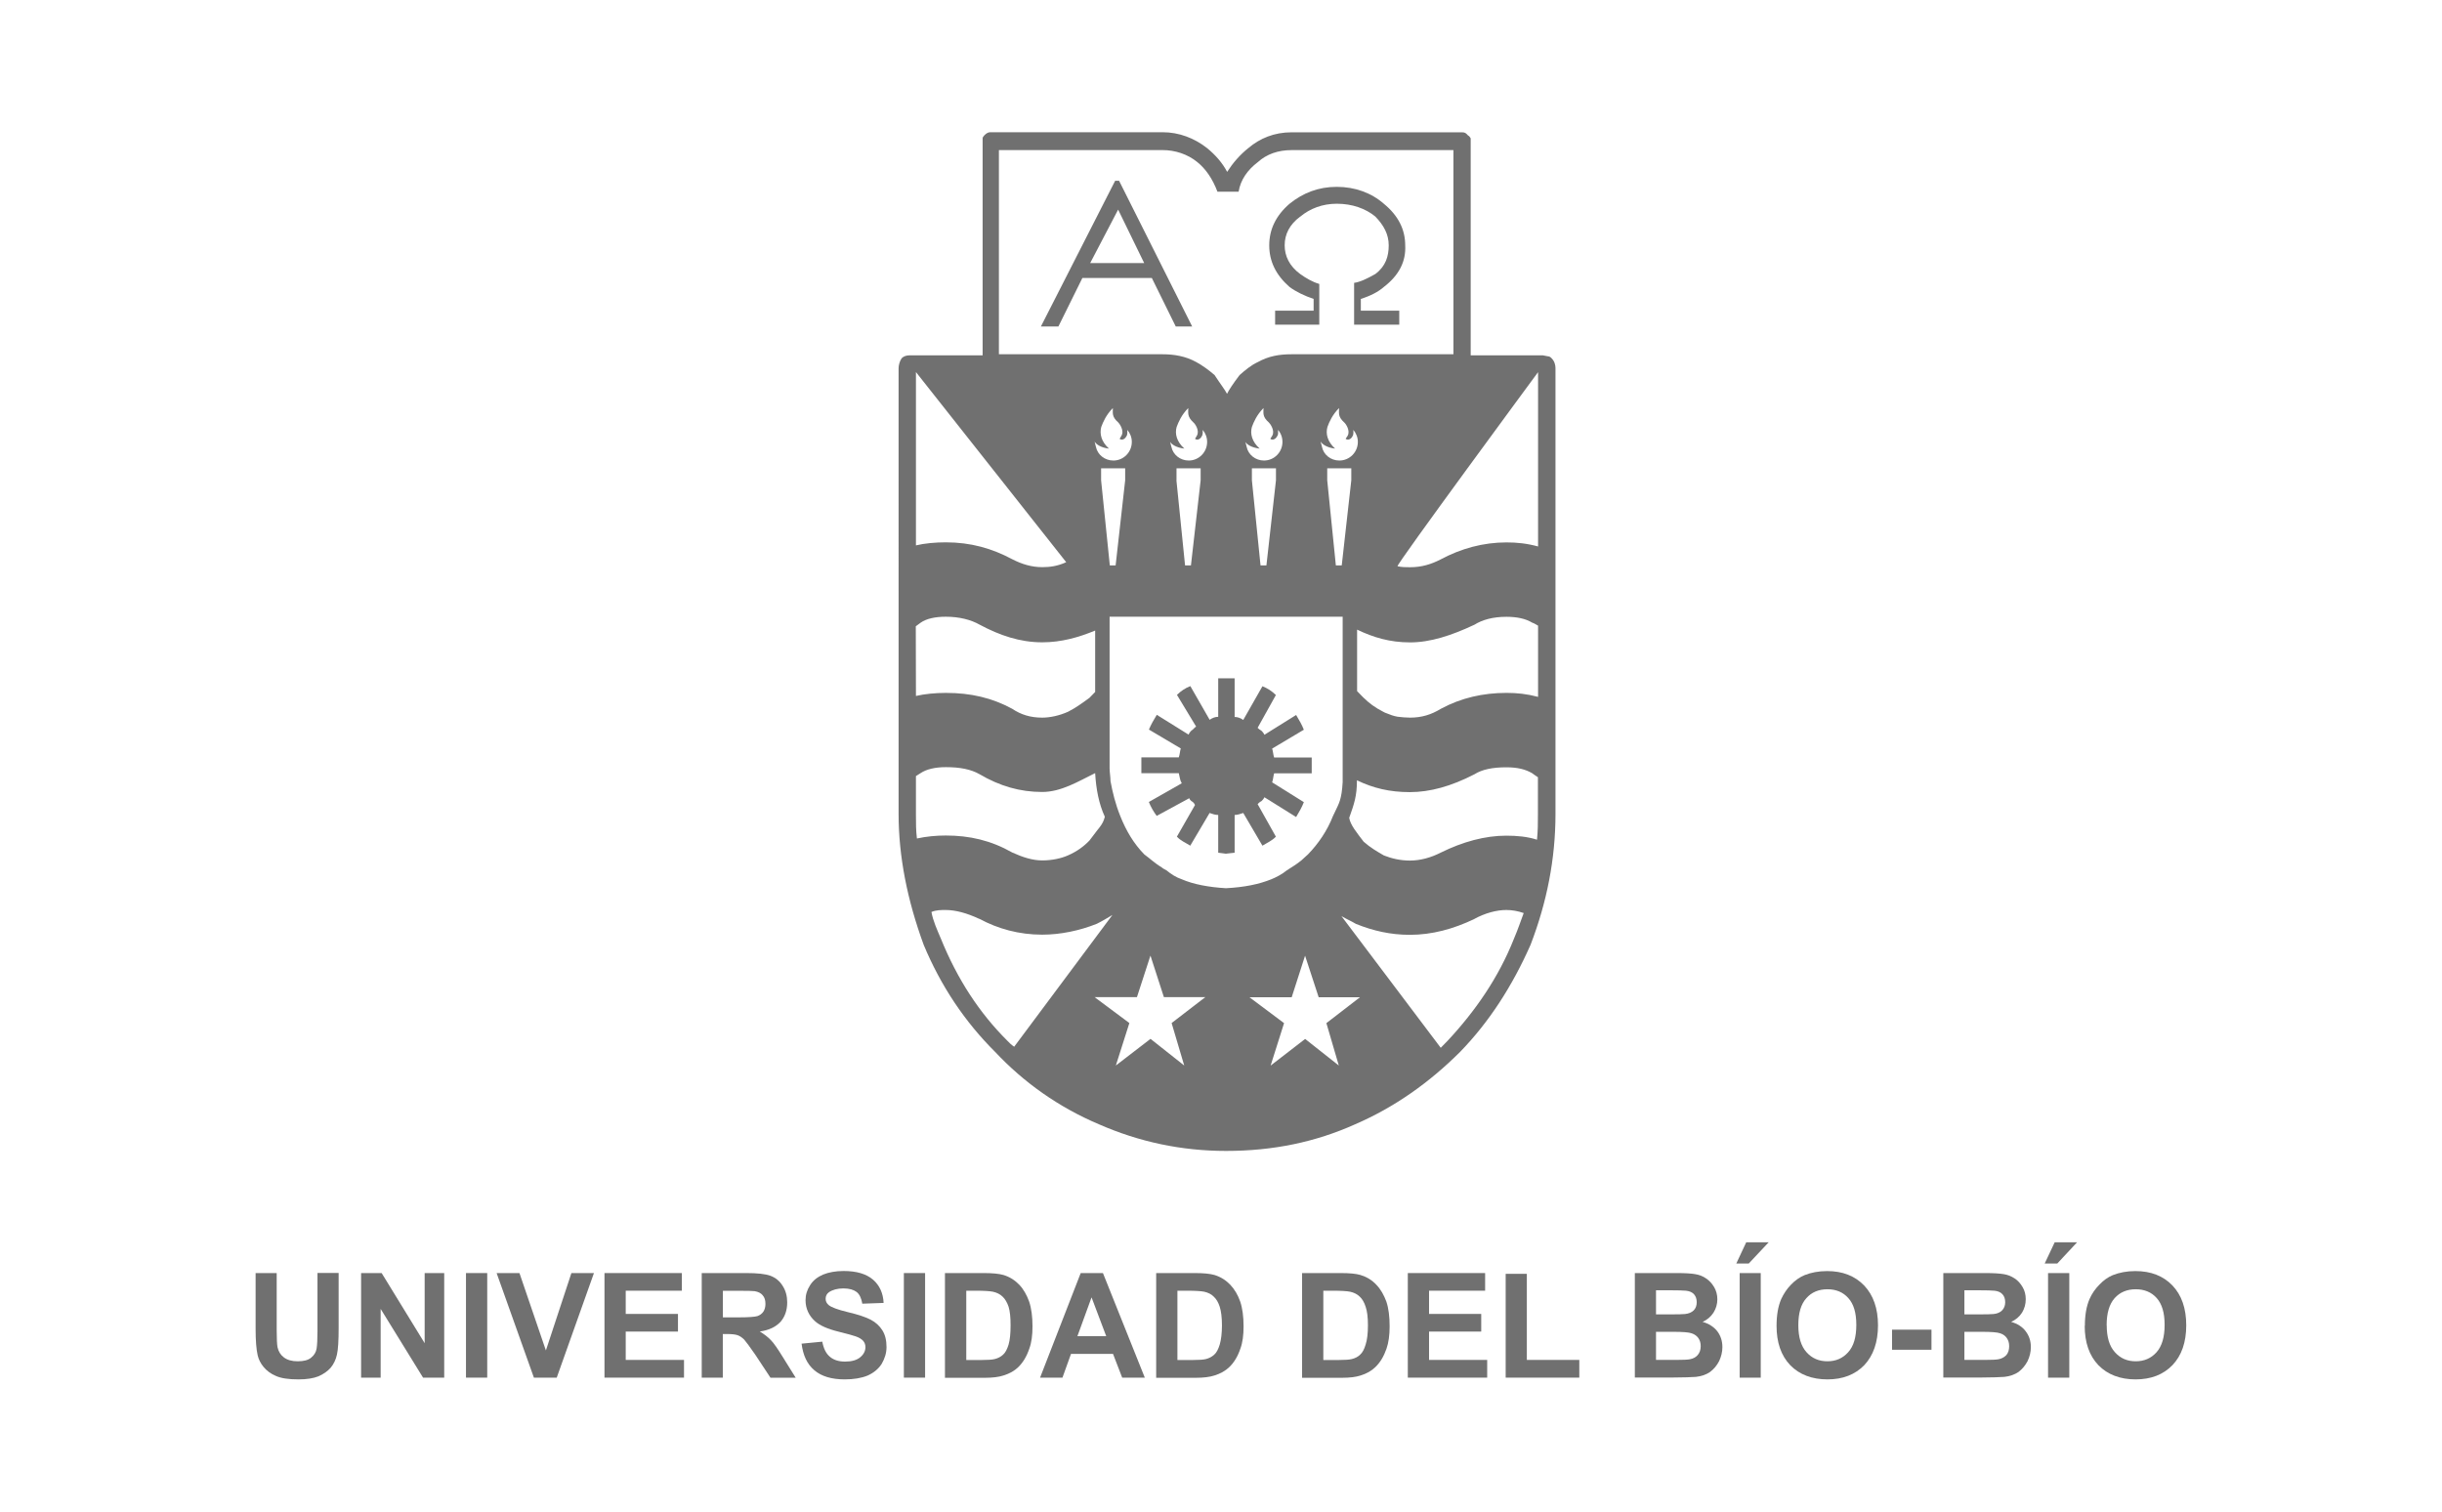 <?xml version="1.0" encoding="UTF-8"?><svg id="Capa_1" xmlns="http://www.w3.org/2000/svg" viewBox="0 0 319.67 197.92"><defs><style>.cls-1{fill:#707070;}</style></defs><path class="cls-1" d="M175.26,139.5l-1.63-5.56,4.4-3.39h-5.41l-1.78-5.44-1.75,5.44h-5.53l4.53,3.39-1.76,5.56,4.52-3.49,4.42,3.49Zm17.74-19.19c-2.76,1.31-5.54,2.07-8.44,2.07-2.53,0-4.8-.52-7.06-1.43-.63-.38-1.27-.64-1.9-1.02l13,17.24,.89-.91c3.64-3.9,6.68-8.29,8.69-13.36,.58-1.36,.87-2.29,1.28-3.37-.77-.27-1.54-.4-2.28-.4-1.27,0-2.77,.4-4.18,1.17m8.2-10.37c.12-1.18,.12-2.2,.12-3.25v-4.93c-.36-.26-.61-.39-.76-.53-.87-.5-1.88-.77-3.38-.77-1.77,0-3.16,.27-4.18,.92-3.03,1.56-5.8,2.33-8.44,2.33s-4.8-.52-6.93-1.55c0,2.07-.37,3.11-1.01,4.91,.13,.91,1,1.96,1.89,3.13h0c.88,.78,1.78,1.3,2.65,1.8,1.01,.4,2.16,.67,3.4,.67,1.4,0,2.78-.4,4.04-1.04,2.89-1.43,5.81-2.22,8.58-2.22,1.38,0,2.76,.12,4.02,.53m-50.59,26.07l4.41,3.49-1.65-5.56,4.41-3.39h-5.42l-1.76-5.44-1.77,5.44h-5.54l4.55,3.39-1.77,5.56,4.54-3.49Zm-22.4-15.7c-1.64-.77-3.14-1.17-4.41-1.17-.63,0-1.27,0-1.87,.26,.21,1.17,.74,2.32,1.24,3.5,2.16,5.32,5.04,9.72,8.7,13.36,.24,.25,.5,.52,.89,.78l12.86-17.25c-.63,.38-1.27,.77-2.03,1.15-2.27,.91-4.79,1.43-7.16,1.43-3.04,0-5.81-.77-8.21-2.07m16.41-13.36c-.78-1.68-1.15-3.63-1.27-5.72-2.15,1.05-4.43,2.47-6.93,2.47-2.91,0-5.56-.77-8.21-2.33-1.13-.64-2.54-.92-4.41-.92-1.39,0-2.53,.27-3.28,.77l-.63,.4v5.06c0,1.05,0,2.08,.13,3.11,1.25-.27,2.51-.39,3.78-.39,3.14,0,5.92,.65,8.69,2.22,1.39,.63,2.66,1.04,3.93,1.04s2.49-.26,3.4-.67c1.14-.5,2.03-1.15,2.78-1.93l.99-1.3c.53-.64,.77-1.02,.91-1.43l.12-.39Zm.74-4.67c.26,1.42,.64,2.99,1.27,4.55,.77,1.94,1.76,3.62,3.16,5.05,.74,.53,1.38,1.17,2.26,1.68,.12,.13,.38,.26,.64,.4,.63,.52,1.24,.91,2,1.17,1.52,.66,3.54,1.04,5.79,1.17,2.4-.13,4.29-.51,5.93-1.17,.63-.26,1.4-.65,2.03-1.17,.62-.4,1.25-.77,1.89-1.29,.25-.26,.62-.53,.87-.79,1.38-1.42,2.53-3.11,3.29-5.05,.09-.2,.16-.32,.26-.54,.49-1.06,.87-1.55,1-3.88v-21.65h-30.51v19.84c0,.51,.12,1.16,.12,1.68m-25.47-11.15c1.13-.26,2.52-.4,3.91-.4,3.28,0,6.05,.65,8.69,2.08,1.14,.77,2.4,1.16,3.93,1.16,1,0,2.26-.26,3.4-.78,1-.51,1.89-1.16,2.78-1.81l.75-.77v-8.04c-2.15,.89-4.43,1.54-6.93,1.54-2.91,0-5.56-.9-8.21-2.32-1.13-.64-2.65-1.03-4.41-1.03-1.39,0-2.53,.25-3.28,.77l-.65,.48,.02,9.12m0-42.41v22.7c1.13-.27,2.52-.4,3.91-.4,3.28,0,6.05,.8,8.69,2.21,1.27,.65,2.54,1.04,3.93,1.04,1,0,2.01-.13,3.14-.65l-19.67-24.89Zm58.62,42.66c.64,.65,1.51,1.3,2.53,1.81l.25,.13c.73,.3,1.14,.44,1.64,.53,.46,.06,1.14,.12,1.64,.12,1.53,0,2.78-.39,4.04-1.16,2.64-1.43,5.54-2.08,8.58-2.08,1.38,0,2.64,.13,4.14,.52v-9.32c-.25-.13-.5-.32-.76-.39-.87-.53-2.01-.77-3.38-.77-1.77,0-3.16,.39-4.18,1.03-3.03,1.43-5.8,2.32-8.44,2.32s-4.8-.65-6.93-1.67v8.05c.26,.25,.88,.9,.88,.9m4.41-17.25c.51,.13,1.14,.13,1.64,.13,1.53,0,2.78-.39,4.04-1.04,2.64-1.41,5.54-2.21,8.58-2.21,1.38,0,2.64,.13,4.14,.53v-22.82s-18.64,25.28-18.4,25.41m-20.8-49.03h-2.77c-.64-1.68-1.52-2.98-2.64-3.88-1.27-1.04-2.91-1.57-4.55-1.57h-21.42v26.73h21.42c1.51,0,3.02,.25,4.41,1.02,.75,.4,1.65,1.05,2.4,1.7,.76,1.17,1.38,1.95,1.63,2.46,.26-.51,.76-1.29,1.65-2.46,.74-.65,1.51-1.3,2.39-1.7,1.39-.77,2.77-1.02,4.41-1.02h21.19V19.65h-21.19c-1.76,0-3.26,.53-4.41,1.57-1.36,1.03-2.27,2.33-2.52,3.88m1.27-5.71c1.52-1.29,3.4-2.07,5.67-2.07h22.32c.38,0,.51,.12,.76,.4,.25,.13,.25,.26,.36,.39v28.41h9.46l.62,.12c.26,0,.39,.14,.51,.26,.4,.4,.51,.91,.51,1.3v58.36c0,5.85-1.12,11.55-3.26,17.12-2.41,5.45-5.44,10.12-9.21,14.01-4.03,4.02-8.57,7.25-13.75,9.49-5.16,2.32-10.71,3.49-16.91,3.49-5.79,0-11.35-1.17-16.64-3.49-5.27-2.23-9.83-5.47-13.6-9.49-3.91-3.89-7.07-8.56-9.34-14.01-2.14-5.84-3.28-11.55-3.28-17.12V48.2c0-.39,.14-.91,.4-1.3,.25-.26,.63-.38,1.01-.38h9.59V18.1c0-.13,.12-.26,.23-.39,.27-.27,.51-.4,.77-.4h22.57c2.14,0,4.16,.78,5.8,2.07,1.13,.92,2.02,1.95,2.64,3.12,.76-1.18,1.65-2.21,2.78-3.12m-19.28,43.5l1.14,11.14h.76l1.25-11.14v-1.57h-3.15v1.57Zm-.85-5.06c.11,.39,.17,.67,.17,.67,.21,1.05,1.17,1.8,2.29,1.8,1.32,0,2.41-1.09,2.41-2.44,0-.59-.22-1.15-.59-1.57,.02,.3,0,.54-.03,.67-.33,.76-.86,.64-.97,.49l.23-.39c.41-.69-.27-1.61-.41-1.74-.87-.76-.71-1.24-.71-1.89-.89,.9-1.27,1.81-1.52,2.47-.24,.9,0,1.93,1.01,2.84-1.01-.12-1.62-.51-1.88-.91m9.88,0c.08,.39,.17,.67,.17,.67,.21,1.05,1.17,1.8,2.27,1.8,1.33,0,2.41-1.09,2.41-2.44,0-.59-.22-1.15-.58-1.57,.03,.3,0,.54-.04,.67-.31,.76-.84,.64-.96,.49l.23-.39c.41-.69-.26-1.61-.44-1.74-.83-.76-.68-1.24-.68-1.89-.89,.9-1.27,1.81-1.52,2.47-.26,.9,0,1.93,1.01,2.84-1.01-.12-1.65-.51-1.88-.91m.84,5.06l1.13,11.14h.77l1.27-11.14v-1.57h-3.16v1.57Zm9.88,0l1.13,11.14h.77l1.25-11.14v-1.57h-3.15v1.57Zm-.87-5.06c.12,.39,.18,.67,.18,.67,.21,1.05,1.17,1.8,2.27,1.8,1.34,0,2.42-1.09,2.42-2.44,0-.59-.21-1.15-.58-1.57,.02,.3,.02,.54-.03,.67-.33,.76-.86,.64-.98,.49l.25-.39c.4-.69-.29-1.61-.44-1.74-.87-.76-.7-1.24-.7-1.89-.89,.9-1.27,1.81-1.52,2.47-.25,.9,0,1.93,1.02,2.84-1.02-.12-1.66-.51-1.91-.91m9.88,0c.12,.39,.18,.67,.18,.67,.21,1.05,1.16,1.8,2.28,1.8,1.34,0,2.42-1.09,2.42-2.44,0-.59-.23-1.15-.59-1.57,.02,.3,.01,.54-.03,.67-.31,.76-.84,.64-.98,.49l.26-.39c.39-.69-.27-1.61-.44-1.74-.85-.76-.68-1.24-.68-1.89-.89,.9-1.28,1.81-1.52,2.47-.26,.9,0,1.93,1,2.84-1-.12-1.63-.51-1.89-.91m.86,5.06l1.13,11.14h.77l1.25-11.14v-1.57h-3.15v1.57Z"/><path class="cls-1" d="M170.2,28.36c-1.4,1.03-2.03,2.33-2.03,3.75s.63,2.73,2.03,3.76c.74,.53,1.61,1.05,2.5,1.3v5.33h-5.78v-1.83h5.04v-1.54c-1.16-.39-2.29-.92-3.16-1.57-1.78-1.56-2.65-3.36-2.65-5.44s.87-3.9,2.65-5.44c1.76-1.42,3.77-2.22,6.18-2.22s4.55,.79,6.18,2.22c1.89,1.55,2.79,3.37,2.79,5.44,.11,2.08-.78,3.89-2.79,5.44-.74,.65-1.77,1.18-3.02,1.57v1.54h5.03v1.83h-5.91v-5.47c.76-.11,1.64-.51,2.78-1.16,1.37-1.03,1.75-2.33,1.75-3.76s-.64-2.61-1.76-3.77c-1.27-1.04-3.01-1.67-5.04-1.67-1.89,0-3.52,.64-4.78,1.69"/><path class="cls-1" d="M149.78,34.44l-3.41-7-3.66,7h7.07Zm4.13,8.3l-3.13-6.35h-9.09l-3.14,6.35h-2.29l9.72-19.08h.51l9.57,19.08h-2.16Z"/><path class="cls-1" d="M159.47,93.86v-5.06h2.15v5.06c.37,0,.75,.12,1.13,.39l2.51-4.41c.64,.25,1.27,.65,1.76,1.15l-2.39,4.29c.12,.12,.26,.25,.51,.39,.12,.13,.25,.25,.38,.52l4.15-2.59c.39,.65,.77,1.3,1.01,1.93l-4.15,2.47c.13,.39,.13,.78,.26,1.17h4.92v2.07h-4.92c-.12,.4-.12,.79-.26,1.18l4.15,2.59c-.24,.65-.62,1.29-1.01,1.95l-4.15-2.59c-.13,.26-.26,.38-.38,.5-.25,.13-.39,.27-.51,.4l2.39,4.26c-.5,.53-1.12,.78-1.76,1.18l-2.51-4.28c-.38,.12-.76,.26-1.13,.26v4.94l-1.15,.13-1-.13v-4.94c-.38,0-.76-.13-1.13-.26l-2.53,4.28c-.63-.4-1.26-.65-1.75-1.18l2.37-4.14c-.11-.26-.24-.39-.49-.53-.12-.12-.25-.25-.25-.37l-4.27,2.32c-.4-.53-.77-1.17-1.03-1.82l4.31-2.45c-.25-.4-.25-.79-.39-1.32h-4.9v-2.07h4.9c.14-.4,.14-.78,.26-1.17l-4.17-2.47c.26-.63,.63-1.28,1.03-1.93l4.16,2.59c.12-.27,.24-.39,.36-.52,.26-.14,.38-.39,.63-.53l-2.51-4.15c.5-.5,1.12-.91,1.75-1.15l2.53,4.41c.37-.26,.75-.39,1.13-.39"/><path class="cls-1" d="M33.45,166.66h2.77v7.41c0,1.18,.04,1.94,.11,2.3,.12,.55,.39,1,.83,1.33,.45,.34,1.05,.51,1.8,.51,.8,0,1.38-.15,1.76-.47,.41-.32,.64-.72,.72-1.17,.08-.48,.12-1.25,.12-2.35v-7.57h2.77v7.2c0,1.65-.07,2.8-.22,3.47-.15,.69-.43,1.26-.82,1.73-.4,.46-.95,.84-1.61,1.13-.66,.26-1.53,.4-2.61,.4-1.31,0-2.3-.15-2.97-.46-.67-.28-1.2-.69-1.6-1.17-.4-.49-.64-.98-.77-1.52-.18-.78-.27-1.93-.27-3.47v-7.31Z"/><polygon class="cls-1" points="47.27 180.35 47.27 166.66 49.96 166.66 55.59 175.84 55.59 166.66 58.15 166.66 58.15 180.35 55.38 180.35 49.83 171.35 49.83 180.35 47.27 180.35"/><rect class="cls-1" x="61" y="166.66" width="2.78" height="13.69"/><polygon class="cls-1" points="69.89 180.35 65.01 166.66 68 166.66 71.46 176.79 74.8 166.66 77.75 166.66 72.88 180.35 69.89 180.35"/><polygon class="cls-1" points="79.13 180.35 79.13 166.66 89.26 166.66 89.26 168.97 81.91 168.97 81.91 172.01 88.75 172.01 88.75 174.32 81.91 174.32 81.91 178.03 89.54 178.03 89.54 180.35 79.13 180.35"/><path class="cls-1" d="M94.64,172.46h2.03c1.33,0,2.16-.07,2.49-.17,.32-.12,.58-.3,.77-.58,.18-.27,.27-.62,.27-1.01,0-.49-.11-.85-.36-1.13-.24-.3-.59-.46-1.05-.54-.21-.03-.91-.05-2.01-.05h-2.15v3.49Zm-2.78,7.89v-13.69h5.81c1.47,0,2.53,.11,3.2,.36,.66,.25,1.2,.69,1.58,1.31,.41,.63,.6,1.36,.6,2.17,0,1.04-.3,1.88-.88,2.55-.63,.67-1.5,1.09-2.71,1.26,.58,.35,1.09,.74,1.47,1.15,.4,.41,.9,1.15,1.56,2.22l1.67,2.68h-3.3l-1.98-3c-.72-1.05-1.22-1.71-1.46-1.99-.29-.28-.56-.47-.85-.57-.3-.11-.76-.16-1.4-.16h-.55v5.71h-2.78Z"/><path class="cls-1" d="M104.95,175.9l2.69-.26c.17,.9,.49,1.56,1,1.98,.47,.41,1.15,.63,1.98,.63,.88,0,1.54-.19,1.99-.57,.45-.37,.68-.82,.68-1.32,0-.33-.1-.59-.29-.82-.21-.23-.5-.42-.98-.59-.33-.12-1.05-.32-2.22-.61-1.47-.36-2.49-.82-3.09-1.36-.83-.74-1.26-1.68-1.26-2.77,0-.71,.2-1.35,.59-1.95,.38-.62,.96-1.08,1.7-1.4,.74-.3,1.65-.47,2.69-.47,1.72,0,2.99,.39,3.86,1.14,.86,.75,1.32,1.77,1.38,3.04l-2.79,.1c-.12-.71-.36-1.23-.74-1.53-.4-.3-.96-.47-1.74-.47s-1.42,.18-1.89,.5c-.29,.21-.43,.5-.43,.86,0,.32,.13,.6,.41,.83,.36,.29,1.18,.6,2.52,.92,1.36,.32,2.35,.66,2.98,.99,.64,.34,1.16,.81,1.52,1.39,.37,.59,.54,1.32,.54,2.19,0,.78-.23,1.51-.64,2.21-.44,.68-1.07,1.18-1.84,1.52-.81,.33-1.81,.5-2.99,.5-1.72,0-3.05-.4-3.98-1.2-.94-.79-1.48-1.95-1.67-3.49"/><rect class="cls-1" x="118.32" y="166.66" width="2.78" height="13.69"/><path class="cls-1" d="M126.49,168.97v9.07h2.04c.76,0,1.34-.04,1.67-.12,.45-.11,.81-.3,1.11-.58,.3-.26,.53-.71,.72-1.32,.18-.62,.26-1.46,.26-2.52s-.08-1.85-.26-2.43c-.19-.56-.45-1.01-.78-1.32-.34-.33-.76-.54-1.28-.65-.39-.08-1.14-.13-2.26-.13h-1.23Zm-2.79-2.31h5.05c1.15,0,2,.08,2.61,.25,.81,.25,1.48,.67,2.06,1.27,.58,.61,.99,1.35,1.3,2.21,.3,.89,.44,1.98,.44,3.25,0,1.14-.12,2.11-.42,2.92-.34,1.01-.82,1.81-1.45,2.42-.48,.47-1.12,.84-1.94,1.09-.61,.2-1.42,.3-2.44,.3h-5.21v-13.69Z"/><path class="cls-1" d="M144.81,174.92l-1.92-5.08-1.85,5.08h3.76Zm5.05,5.43h-2.96l-1.2-3.11h-5.5l-1.12,3.11h-2.93l5.32-13.69h2.91l5.48,13.69Z"/><path class="cls-1" d="M154.13,168.97v9.07h2.05c.78,0,1.33-.04,1.67-.12,.44-.11,.79-.3,1.1-.58,.3-.26,.53-.71,.72-1.32,.18-.62,.29-1.46,.29-2.52s-.11-1.85-.29-2.43c-.18-.56-.44-1.01-.78-1.32-.31-.33-.76-.54-1.26-.65-.39-.08-1.14-.13-2.28-.13h-1.22Zm-2.77-2.31h5.03c1.14,0,1.99,.08,2.59,.25,.81,.25,1.48,.67,2.06,1.27,.58,.61,1.01,1.35,1.31,2.21,.3,.89,.44,1.98,.44,3.25,0,1.14-.12,2.11-.42,2.92-.34,1.01-.82,1.81-1.46,2.42-.49,.47-1.13,.84-1.94,1.09-.62,.2-1.43,.3-2.45,.3h-5.17v-13.69Z"/><path class="cls-1" d="M173.23,168.97v9.07h2.06c.77,0,1.32-.04,1.66-.12,.45-.11,.82-.3,1.1-.58,.3-.26,.54-.71,.72-1.32,.2-.62,.3-1.46,.3-2.52s-.1-1.85-.3-2.43c-.18-.56-.43-1.01-.77-1.32-.33-.33-.76-.54-1.27-.65-.4-.08-1.14-.13-2.26-.13h-1.25Zm-2.78-2.31h5.05c1.15,0,2.01,.08,2.59,.25,.82,.25,1.51,.67,2.07,1.27,.59,.61,1,1.35,1.32,2.21,.3,.89,.43,1.98,.43,3.25,0,1.14-.13,2.11-.41,2.92-.35,1.01-.83,1.81-1.47,2.42-.48,.47-1.12,.84-1.93,1.09-.6,.2-1.43,.3-2.45,.3h-5.2v-13.69Z"/><polygon class="cls-1" points="184.29 180.35 184.29 166.66 194.41 166.66 194.41 168.97 187.07 168.97 187.07 172.01 193.9 172.01 193.9 174.32 187.07 174.32 187.07 178.03 194.68 178.03 194.68 180.35 184.29 180.35"/><polygon class="cls-1" points="197.1 180.35 197.1 166.76 199.87 166.76 199.87 178.03 206.74 178.03 206.74 180.35 197.1 180.35"/><path class="cls-1" d="M216.78,174.36v3.67h2.57c.97,0,1.62-.03,1.88-.09,.42-.08,.76-.26,1-.54,.26-.3,.4-.68,.4-1.17,0-.42-.1-.76-.3-1.05-.2-.29-.49-.5-.87-.63-.38-.14-1.19-.2-2.45-.2h-2.22Zm0-5.44v3.15h1.81c1.07,0,1.73-.02,2-.05,.47-.05,.85-.21,1.12-.47,.27-.27,.4-.64,.4-1.07s-.12-.77-.35-1.04c-.23-.26-.58-.42-1.05-.47-.26-.03-1.05-.06-2.35-.06h-1.59Zm-2.77-2.26h5.48c1.08,0,1.9,.05,2.41,.14,.53,.08,1.02,.27,1.43,.56,.43,.28,.77,.66,1.06,1.14,.27,.46,.42,1.01,.42,1.59,0,.63-.17,1.22-.51,1.76-.36,.54-.82,.93-1.42,1.2,.83,.24,1.47,.65,1.93,1.24,.44,.59,.66,1.27,.66,2.07,0,.62-.15,1.24-.43,1.83-.3,.58-.69,1.05-1.19,1.42-.49,.34-1.11,.56-1.84,.64-.48,.04-1.58,.08-3.34,.09h-4.66v-13.69Z"/><path class="cls-1" d="M227.29,165.41l1.3-2.78h2.94l-2.61,2.78h-1.63Zm.44,1.25h2.76v13.69h-2.76v-13.69Z"/><path class="cls-1" d="M235.41,173.49c0,1.56,.36,2.74,1.07,3.53,.72,.81,1.64,1.19,2.74,1.19s2-.39,2.71-1.18c.73-.8,1.07-1.99,1.07-3.59s-.35-2.73-1.04-3.5c-.69-.78-1.61-1.16-2.74-1.16s-2.07,.38-2.76,1.17c-.71,.78-1.05,1.96-1.05,3.53m-2.85,.1c0-1.4,.2-2.57,.61-3.52,.33-.7,.74-1.33,1.29-1.89,.54-.56,1.12-.97,1.77-1.24,.85-.34,1.83-.53,2.95-.53,2.01,0,3.62,.62,4.84,1.88,1.2,1.26,1.82,3,1.82,5.22s-.62,3.96-1.79,5.21c-1.21,1.25-2.83,1.87-4.83,1.87s-3.67-.62-4.87-1.86c-1.2-1.26-1.79-2.97-1.79-5.15"/><rect class="cls-1" x="247.68" y="174.07" width="5.16" height="2.63"/><path class="cls-1" d="M257.15,174.36v3.67h2.58c.99,0,1.62-.03,1.89-.09,.42-.08,.74-.26,1.02-.54,.25-.3,.37-.68,.37-1.17,0-.42-.1-.76-.3-1.05-.19-.29-.47-.5-.86-.63-.36-.14-1.19-.2-2.45-.2h-2.24Zm0-5.44v3.15h1.82c1.07,0,1.73-.02,2.01-.05,.48-.05,.84-.21,1.1-.47,.27-.27,.41-.64,.41-1.07s-.11-.77-.35-1.04c-.23-.26-.58-.42-1.05-.47-.26-.03-1.05-.06-2.36-.06h-1.59Zm-2.76-2.26h5.47c1.09,0,1.89,.05,2.43,.14,.52,.08,1,.27,1.43,.56,.44,.28,.77,.66,1.05,1.14,.28,.46,.41,1.01,.41,1.59,0,.63-.16,1.22-.49,1.76-.35,.54-.82,.93-1.42,1.2,.83,.24,1.48,.65,1.91,1.24,.45,.59,.67,1.27,.67,2.07,0,.62-.15,1.24-.43,1.83-.31,.58-.7,1.05-1.19,1.42-.5,.34-1.12,.56-1.84,.64-.49,.04-1.59,.08-3.35,.09h-4.65v-13.69Z"/><path class="cls-1" d="M267.66,165.41l1.31-2.78h2.93l-2.59,2.78h-1.65Zm.44,1.25h2.78v13.69h-2.78v-13.69Z"/><path class="cls-1" d="M275.78,173.49c0,1.56,.35,2.74,1.07,3.53,.72,.81,1.63,1.19,2.73,1.19s2.01-.39,2.72-1.18c.71-.8,1.06-1.99,1.06-3.59s-.35-2.73-1.03-3.5c-.69-.78-1.62-1.16-2.75-1.16s-2.07,.38-2.77,1.17c-.69,.78-1.04,1.96-1.04,3.53m-2.85,.1c0-1.4,.2-2.57,.61-3.52,.31-.7,.74-1.33,1.3-1.89,.53-.56,1.1-.97,1.75-1.24,.86-.34,1.83-.53,2.95-.53,2.02,0,3.63,.62,4.85,1.88,1.2,1.26,1.81,3,1.81,5.22s-.61,3.96-1.8,5.21c-1.21,1.25-2.82,1.87-4.83,1.87s-3.66-.62-4.87-1.86c-1.2-1.26-1.79-2.97-1.79-5.15"/></svg>